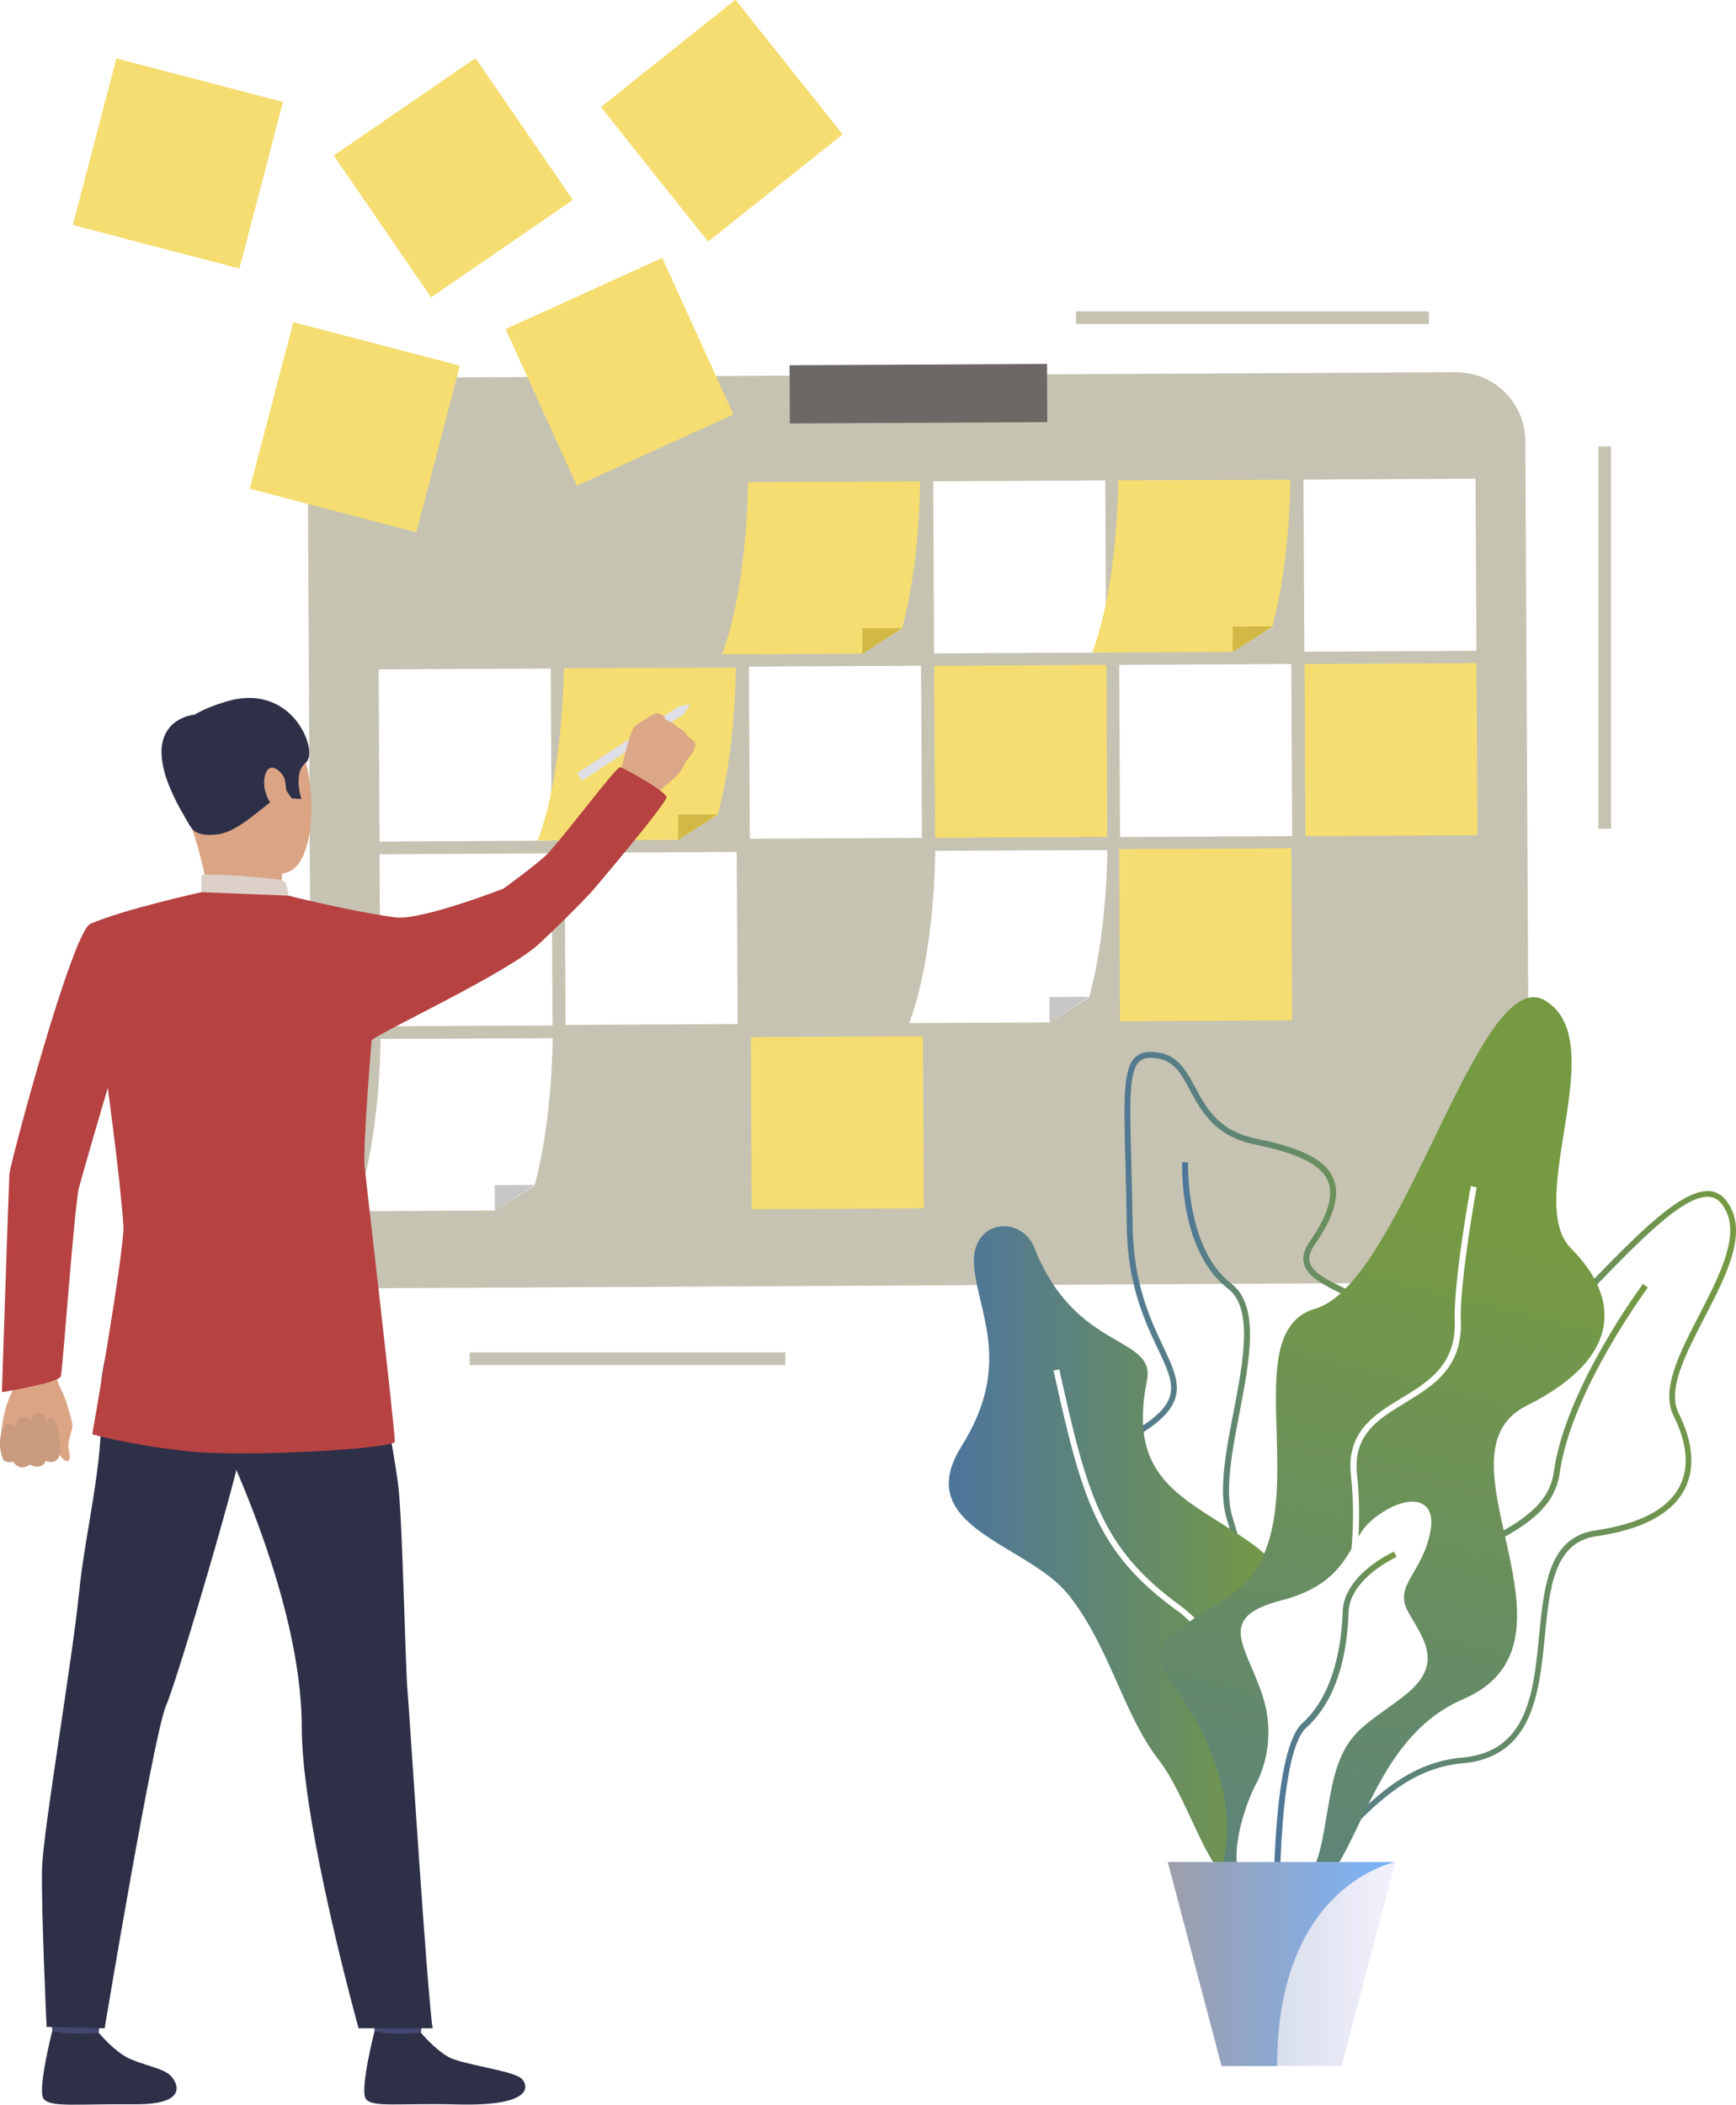 <?xml version="1.0" encoding="utf-8"?>
<!-- Generator: Adobe Illustrator 24.0.0, SVG Export Plug-In . SVG Version: 6.00 Build 0)  -->
<svg version="1.1" id="_x3C_Layer_x3E_" xmlns="http://www.w3.org/2000/svg" xmlns:xlink="http://www.w3.org/1999/xlink" x="0px"
	 y="0px" viewBox="0 0 998.7 1210.7" style="enable-background:new 0 0 998.7 1210.7;" xml:space="preserve">
<style type="text/css">
	.st0{fill:#C6C3B2;}
	.st1{fill:#6D6865;}
	.st2{fill:#FFFFFF;}
	.st3{fill:#F5DD71;}
	.st4{fill:#D2B844;}
	.st5{fill:#C7C7C7;}
	.st6{fill:#DBA585;}
	.st7{fill:#C99A7D;}
	.st8{fill:#B74242;}
	.st9{fill:#DEDFE6;}
	.st10{fill:#DCA787;}
	.st11{fill:#454971;}
	.st12{fill:#2E3048;}
	.st13{fill:#DCD0C8;}
	.st14{fill:url(#SVGID_1_);}
	.st15{fill:url(#SVGID_2_);}
	.st16{fill:url(#SVGID_3_);}
	.st17{fill:url(#SVGID_4_);}
	.st18{fill:url(#SVGID_5_);}
	.st19{fill:url(#SVGID_6_);}
	.st20{fill:url(#SVGID_7_);}
	.st21{fill:url(#SVGID_8_);}
	.st22{filter:url(#Adobe_OpacityMaskFilter);}
	.st23{filter:url(#Adobe_OpacityMaskFilter_1_);}
	.st24{mask:url(#SVGID_9_);fill:url(#SVGID_10_);}
	.st25{fill:url(#SVGID_11_);}
</style>
<g>
	<g>
		<path class="st0" d="M840.2,737.8L219.3,741c-22,0.1-39.9-17.6-40-39.6L177,257.3c-0.1-22,17.6-39.9,39.6-40l620.9-3.2
			c22-0.1,39.9,17.6,40,39.6l2.3,444.1C879.9,719.8,862.2,737.7,840.2,737.8z"/>
		
			<rect x="454.3" y="209.7" transform="matrix(1 -5.155169e-03 5.155169e-03 1 -1.16 2.727)" class="st1" width="148.1" height="33.5"/>
		
			<rect x="218.1" y="384.8" transform="matrix(1 -5.168106e-03 5.168106e-03 1 -2.241 1.389)" class="st2" width="99" height="99"/>
		<rect x="154.5" y="196.1" transform="matrix(0.968 0.253 -0.253 0.968 68.783 -43.612)" class="st3" width="99" height="99"/>
		
			<rect x="307" y="164.5" transform="matrix(0.91 -0.414 0.414 0.91 -56.6 166.715)" class="st3" width="99" height="99"/>
		
			<rect x="211.4" y="52.7" transform="matrix(0.824 -0.566 0.566 0.824 -12.045 165.695)" class="st3" width="99" height="99"/>
		
			<rect x="431.1" y="383.2" transform="matrix(1 -5.138667e-03 5.138667e-03 1 -2.217 2.475)" class="st2" width="99" height="99"/>
		
			<rect x="537.7" y="382.7" transform="matrix(1 -5.173156e-03 5.173156e-03 1 -2.228 3.043)" class="st3" width="99" height="99"/>
		
			<rect x="537.1" y="276.6" transform="matrix(1 -5.138556e-03 5.138556e-03 1 -1.668 3.019)" class="st2" width="99" height="99"/>
		
			<rect x="325.1" y="490.3" transform="matrix(1 -5.137610e-03 5.137610e-03 1 -2.768 1.932)" class="st2" width="99" height="99"/>
		
			<rect x="432.2" y="596.3" transform="matrix(1 -5.138667e-03 5.138667e-03 1 -3.312 2.484)" class="st3" width="99" height="99"/>
		
			<rect x="218.6" y="491.1" transform="matrix(1 -5.138822e-03 5.138822e-03 1 -2.775 1.385)" class="st2" width="99" height="99"/>
		<g>
			<path class="st3" d="M529.3,276.9c0,0,0.2,45.8-10.4,84.7l-22.8,14.4l-80.7,0.4c15.1-40.9,14.9-99.1,14.9-99.1L529.3,276.9z"/>
			<polygon class="st4" points="496.1,376.1 496.1,361.4 519,361.3 			"/>
		</g>
		<g>
			<g>
				<path class="st2" d="M317.9,597.2c0,0,0.2,45.8-10.4,84.7l-22.8,14.4l-80.7,0.4c15.1-40.9,14.9-99.1,14.9-99.1L317.9,597.2z"/>
				<polygon class="st5" points="284.7,696.3 284.6,681.7 307.5,681.6 				"/>
			</g>
		</g>
		<g>
			<path class="st3" d="M423.3,384c0,0,0.2,45.8-10.4,84.7l-22.8,14.4l-80.7,0.4c15.1-40.9,14.9-99.1,14.9-99.1L423.3,384z"/>
			<polygon class="st4" points="390.1,483.2 390.1,468.5 413,468.4 			"/>
		</g>
		<g>
			<path class="st2" d="M637,489c0,0,0.2,45.8-10.4,84.7l-22.8,14.4l-80.7,0.4c15.1-40.9,14.9-99.1,14.9-99.1L637,489z"/>
			<polygon class="st5" points="603.8,588.1 603.7,573.5 626.6,573.4 			"/>
		</g>
		
			<rect x="644.1" y="382.2" transform="matrix(1 -5.138672e-03 5.138672e-03 1 -2.209 3.57)" class="st2" width="99" height="99"/>
		
			<rect x="644.1" y="488.2" transform="matrix(1 -5.138672e-03 5.138672e-03 1 -2.754 3.571)" class="st3" width="99" height="99"/>
		
			<rect x="750.7" y="381.7" transform="matrix(1 -5.173005e-03 5.173005e-03 1 -2.22 4.145)" class="st3" width="99" height="99"/>
		
			<rect x="365.9" y="20.1" transform="matrix(0.782 -0.623 0.623 0.782 47.033 273.776)" class="st3" width="99" height="99"/>
		
			<rect x="750.1" y="275.6" transform="matrix(1 -5.173257e-03 5.173257e-03 1 -1.671 4.141)" class="st2" width="99" height="99"/>
		<rect x="52.8" y="44.5" transform="matrix(0.968 0.253 -0.253 0.968 27.103 -22.836)" class="st3" width="99" height="99"/>
		<g>
			<path class="st3" d="M742.3,275.9c0,0,0.2,45.8-10.4,84.7l-22.8,14.4l-80.7,0.4c15.1-40.9,14.9-99.1,14.9-99.1L742.3,275.9z"/>
			<polygon class="st4" points="709.1,375.1 709.1,360.4 732,360.3 			"/>
		</g>
		<g>
			<g>
				<g>
					<g>
						<path class="st6" d="M28.9,782.4c0,0,3.1,5,3.5,9.1c0.3,3.3,3,8.1,4.2,10.8c1.2,2.7,5,14.8,5.1,18c0.1,1.3-2.8,9.4-2.4,12
							c0.4,2.6,1.9,7.8-0.4,8.1c-2.3,0.3-5-3.9-5-3.9s0.2,2.4-1.8,3.3c-3.9,1.8-5.9,0.2-5.9,0.2s-1.4,2.6-3.2,3
							c-3.9,0.8-5.9-0.8-5.9-0.8s-1.7,1.5-4.4,1.4c-3.5-0.1-4.9-3.1-4.9-3.1s-4.4,0.9-5.7-1.2c-1.3-2.1-1.1-4.2-1.6-6.1
							c-0.5-1.9-0.1-18.7,5.6-30.8c5.7-12.1-1.5-23.9-1.5-23.9L28.9,782.4z"/>
					</g>
				</g>
			</g>
			<g>
				<g>
					<path class="st7" d="M34.5,835c0,0,0.4-15.1-3.6-18.3c-4-3.2-4.4,2.2-4.4,2.2s0.5-5.4-3.8-6.1c-4.3-0.7-4.5,5.7-4.5,5.7
						s-0.7-4.1-5.3-3.3c-4.6,0.9-3.5,6.1-3.5,6.1s-4.4-5.2-7.2-0.2c-4.8,8.4-0.4,18.4-0.4,18.4s1.5,2.4,5.9,1.3c0,0,3,5.9,9.5,1.7
						c0,0,6.7,3.7,9.1-2.2C26.3,840.4,34.1,843.5,34.5,835z"/>
				</g>
			</g>
			<path class="st8" d="M80,565.2c0,0-25.8,86-34.5,117.7c-2.7,10-9.4,105-10.5,108.8c-1.2,3.8-33.9,9.1-33.9,9.1S5,682,5.4,675.5
				c0.4-6.5,36.1-139.2,46.5-144c7.8-3.5,11.9-0.6,21.7,6.7C87.4,548.4,80,565.2,80,565.2z"/>
			<g>
				
					<rect x="327.4" y="425" transform="matrix(0.837 -0.548 0.548 0.837 -174.93 268.408)" class="st9" width="70.6" height="5.2"/>
			</g>
			<path class="st10" d="M400,428.3c0,0-0.6,3.3-1.5,4.7c0,0-1.9,2.3-3.2,4c-0.4,0.6-0.7,1-0.9,1.4c-0.8,1.4-2.1,4.7-4.9,7.6
				c-2.8,2.9-13.8,11.9-13.8,11.9l-9.4-8l-9.7-4.4c0,0,5.5-23.7,7.8-26.7c0.2-0.3,0.5-0.6,0.7-0.8c2.2-2.3,4.8-3.1,6.1-4.2
				c0.5-0.4,5.5-4,7.3-3.5c2.5,0.6,3.9,2.1,4.5,3.8c0,0,4.8,1.5,6.7,4.3c0,0,4.5,1.2,5.8,5.4C395.4,423.7,399.8,425.5,400,428.3z"/>
			<g>
				<g>
					<path class="st11" d="M59.1,1152.5c0,0-2.4,16.3-2.6,18.8c-0.3,2.5-26.2-1.4-26.2-1.4l-2.1-19.4
						C28.2,1150.4,55.8,1150.2,59.1,1152.5z"/>
				</g>
			</g>
			<g>
				<g>
					<path class="st12" d="M56.7,1169.2c0,0,8.2,9.8,16.1,14.1c7.9,4.3,20.4,6,25.1,10.4c3.4,3.2,12.3,17-20.6,16.7
						c-32.9-0.3-48.8,2-52.3-3.3c-3.5-5.3,5.1-39,5.1-39S37.9,1170.9,56.7,1169.2z"/>
				</g>
			</g>
			<g>
				<g>
					<path class="st11" d="M244.5,1152.5c0,0-2.4,16.3-2.6,18.8s-26.2-1.4-26.2-1.4l-2.1-19.4
						C213.6,1150.4,241.3,1150.2,244.5,1152.5z"/>
				</g>
			</g>
			<g>
				<g>
					<path class="st12" d="M242.1,1169.2c0,0,8.2,9.8,16.1,14.1c7.9,4.3,37.1,7.8,41.8,12.3c3.4,3.2,9,16.1-37.3,14.9
						c-32.9-0.9-48.8,2-52.3-3.3c-3.5-5.3,5.1-39,5.1-39S222.8,1171.1,242.1,1169.2z"/>
				</g>
			</g>
			<g>
				<g>
					<path class="st12" d="M80.5,732.9c0,0-24.3,38.6-22.5,73.6c1.8,34.9-8.8,73-12.5,109.5c-4.1,40.7-20.7,136.9-21.3,158.7
						c-0.6,21.8,2.6,91.2,2.6,91.2l33.4,0.8c0,0,28-168.3,35.3-185.5c7.3-17.2,43.2-139.6,44.4-153.3
						C141.1,814.1,80.5,732.9,80.5,732.9z"/>
				</g>
			</g>
			<g>
				<g>
					<path class="st12" d="M208.5,738.2c0,0,18.3,95.7,20.7,117.1c2.4,21.4,4,103.4,5.2,116.8c1.2,13.4,11.3,174.4,14.5,194.6h-42.6
						c0,0-32.7-117.4-32.7-172.9c0-55.5-25.3-120.7-41.6-157.4c-16.3-36.6-53.7-37.5-63.7-105.5C68.3,731,194.9,716.6,208.5,738.2z"
						/>
				</g>
			</g>
			<g>
				<g>
					<path class="st6" d="M121.1,408.1c0,0,32.6-12.2,47.7,12.7c15,24.8,13.6,74.6-2.9,80.7c-16.4,6.1-41.2,2.9-49.6-12.6
						c-8.4-15.5-16-38-15.7-53C101,420.8,112.5,412.5,121.1,408.1z"/>
				</g>
			</g>
			<g>
				<g>
					<path class="st6" d="M162.4,502.6c0,0-1.4,8.8,0.9,13.2c2.2,4.3-42.3,4.5-42.3,4.5s-3.6-23.6-10.5-43.6
						C103.7,456.7,162.4,502.6,162.4,502.6z"/>
				</g>
			</g>
			<g>
				<g>
					<path class="st12" d="M110.5,476.7c0,0,3.1,5.1,15.6,3.1c12.5-2,27.8-18.7,33.1-20.5c5.2-1.8,5.3-4.9,5.3-4.9l3.3,4.8l5.6,0.4
						c0,0-5.1-14.9,2.6-21c7.7-6.1-7.9-48.3-48.2-34.3c0,0-30.9,8.5-29.8,26.1C99.1,447.9,103.6,467.9,110.5,476.7z"/>
				</g>
			</g>
			<g>
				<g>
					<path class="st13" d="M165.9,515.3c0,0-0.1-8.3-3.9-9.1c-3.8-0.8-41.5-4.4-46.1-2.6v9.7C115.9,513.2,124.8,518.7,165.9,515.3z"
						/>
				</g>
			</g>
			<g>
				<g>
					<path class="st6" d="M163.7,448c-0.7-2.9-8.2-11.4-11.1-2.4c-2.9,9,4.3,21.2,8.4,20.1C165,464.7,165.5,455.5,163.7,448z"/>
				</g>
			</g>
			<g>
				<g>
					<path class="st8" d="M228.3,527.8c-25.9-3.4-62.4-12.6-62.4-12.6l-50-2c0,0-45.9,10.1-64,18.3c-1.7,0.8-1.7,40.9-6.4,51.5
						l15,31.6c0,0,8.7,62.6,10.5,90.5C71.8,717.9,53.1,825,53.1,825s20,5.9,54.1,9.7c34.1,3.8,119.4-1.4,119.9-5.4
						c0.5-4-16.5-150.1-17.3-157.7c-1.2-11.6,4-73.3,4-73.3c7.9-6.1,77.1-38.2,95.9-55c5-4.5,26.4-25.2,32.4-32.4
						c21.5-25.4,39.1-47.2,41.2-51.8c2.4-2.7-24.1-17.1-26.5-17.8c-2-0.7-30.3,37.3-41.4,49.4c-5,5.4-25.7,20.4-25.7,20.4
						S244.5,528.8,228.3,527.8z"/>
				</g>
			</g>
			<g>
				<g>
					<path class="st12" d="M111.8,411.1c0,0-41.6,3.3-1.3,65.6L111.8,411.1z"/>
				</g>
			</g>
			<polygon class="st9" points="393.7,410.4 397.1,405.2 390.8,406.1 			"/>
		</g>
	</g>
	<g>
		<rect x="619" y="179.1" class="st0" width="203" height="7.3"/>
	</g>
	<g>
		<g>
			<linearGradient id="SVGID_1_" gradientUnits="userSpaceOnUse" x1="715.57" y1="918.679" x2="947.884" y2="918.679">
				<stop  offset="0" style="stop-color:#4D759D"/>
				<stop  offset="1" style="stop-color:#769A42"/>
			</linearGradient>
			<path class="st14" d="M718.7,1098.8c-12.3-56.1,14.2-70.1,39.9-83.6c21-11.1,40.7-21.5,39.7-54.5c-1.4-43.8,28.4-59.7,54.8-73.8
				c19.6-10.5,38.1-20.3,40.8-40.3c6.6-48,50.9-107.6,51.3-108.1l2.8,2.1c-0.4,0.6-44.1,59.5-50.7,106.6
				c-3,21.7-22.2,31.9-42.6,42.8c-26.7,14.2-54.3,29-52.9,70.7c1.1,35.2-20.6,46.6-41.5,57.7c-25.6,13.5-49.8,26.3-38.1,79.8
				L718.7,1098.8z"/>
		</g>
		<g>
			<linearGradient id="SVGID_2_" gradientUnits="userSpaceOnUse" x1="695.388" y1="884.811" x2="998.706" y2="884.811">
				<stop  offset="0" style="stop-color:#4D759D"/>
				<stop  offset="1" style="stop-color:#769A42"/>
			</linearGradient>
			<path class="st15" d="M732.1,1084.6c-0.6,0-1.2,0-1.8-0.1c-11.1-0.8-22-9.2-34.2-26.5l-0.8-1.1l0.9-1
				c0.2-0.2,19.8-24.2,12.6-69.1c-1.7-10.5-3.9-18.5-5.7-24.9c-2.6-9.4-4.4-15.6-1.5-20.6c3.7-6.3,13.7-9.6,41.9-16.3
				c30-7.1,40.1-41,48.9-70.8c8.3-28.1,16.2-54.6,39.6-53.8c21.5,0.8,54.1-32.8,82.8-62.4c26.7-27.5,51.9-53.4,68-52.9
				c3.9,0.1,7.1,1.8,9.7,4.8c14.4,17.1,1,43-12,68.1c-11,21.4-21.5,41.6-14.8,54.9c8.4,16.7,9.6,31.9,3.4,43.8
				c-7.3,14.1-24.5,23.2-50.9,27c-24.2,3.5-26.8,29.8-29.5,57.7c-3.2,32.5-6.9,69.4-47.4,72.9c-30.1,2.6-50.4,23.7-68.3,42.4
				C758.8,1071.7,746.4,1084.6,732.1,1084.6z M699.7,1057c11.2,15.5,21.3,23.3,30.9,24c13.5,1,25.8-11.8,40-26.6
				c18.3-19.1,39.1-40.7,70.5-43.4c37.7-3.3,41.1-37.1,44.3-69.9c2.9-29.3,5.6-56.9,32.5-60.8c25.3-3.7,41.5-12.1,48.3-25.2
				c5.7-10.9,4.5-25-3.4-40.7c-7.5-14.9,3.3-35.9,14.8-58.1c12.4-24.1,25.3-49,12.4-64.3c-1.9-2.3-4.3-3.5-7.2-3.6
				c-14.6-0.5-39.2,24.9-65.4,51.9c-30.3,31.2-61.6,63.5-84.5,63.5c-0.3,0-0.6,0-0.9,0c-20.7-0.8-27.9,23.4-36.2,51.3
				c-9.1,30.7-19.5,65.6-51.4,73.2c-25.5,6.1-36.6,9.5-39.7,14.7c-2.2,3.7-0.7,9,1.8,17.9c1.8,6.5,4.1,14.6,5.8,25.3
				C719,1028,703.6,1051.8,699.7,1057z"/>
		</g>
		<g>
			<linearGradient id="SVGID_3_" gradientUnits="userSpaceOnUse" x1="625.702" y1="838.922" x2="821.35" y2="838.922">
				<stop  offset="0" style="stop-color:#4D759D"/>
				<stop  offset="1" style="stop-color:#769A42"/>
			</linearGradient>
			<path class="st16" d="M733.4,1072.8c-0.4,0-0.8,0-1.2-0.1c-18.2-1.7-32.2-41.5-45.7-80c-6.4-18.3-12.5-35.5-18.4-46.6
				c-4.6-8.6-10.4-17.6-16-26.2c-15-23.1-30.5-46.9-25.4-67.9c2.7-11,10.6-20.2,24.2-28c29.8-17.2,25.2-26.9,15.2-48.1
				c-7.4-15.6-17.5-37-17.9-70.6c-0.2-14.4-0.5-26.9-0.8-37.9c-0.9-35.4-1.4-53.2,6.1-59.6c3.1-2.7,7.5-3.3,13.8-2.2
				c10.7,2,15.4,10.7,20.3,19.9c6.3,11.7,13.4,25,34.8,29.4c20.1,4.2,39.5,9.9,44.8,23.3c3.8,9.4,0.2,21.8-10.9,37.8
				c-2.7,3.9-3.6,7.2-2.8,10.1c1.8,6.5,11.8,11.1,23.4,16.5c16.5,7.7,37.1,17.3,42.9,37.1c4.7,16-0.7,36-16.6,61
				c-37.5,59.3-36,99.5-34.7,134.9c1,26.3,1.9,51.1-13.9,78.8C747.5,1066.8,740.6,1072.8,733.4,1072.8z M661.9,608.5
				c-2.7,0-4.7,0.6-6.2,1.9c-6.3,5.4-5.8,23.7-4.9,56.9c0.3,11,0.6,23.5,0.8,38c0.4,32.9,10.3,53.8,17.5,69.1
				c10,21.1,16,33.8-16.6,52.6c-12.8,7.4-20.1,15.8-22.6,25.9c-4.7,19.5,10.4,42.7,25,65.2c5.7,8.7,11.5,17.7,16.2,26.5
				c6,11.3,12.1,28.7,18.6,47.1c12.5,35.8,26.8,76.3,42.8,77.7c6.1,0.5,12.5-5,19.1-16.4c15.4-26.9,14.5-50.1,13.5-77
				c-1.3-36-2.9-76.7,35.2-136.9c15.3-24.2,20.6-43.2,16.2-58.2c-5.4-18.4-24.3-27.2-41-35C763,740,752.3,735,750.2,727
				c-1.1-3.9,0-8.2,3.3-12.9c10.4-15,13.8-26.3,10.5-34.6c-4.8-11.9-24.1-17.4-42.3-21.2c-23-4.8-30.8-19.4-37.1-31.2
				c-4.7-8.8-8.8-16.4-17.9-18.1C664.9,608.6,663.3,608.5,661.9,608.5z"/>
		</g>
		<g>
			<linearGradient id="SVGID_4_" gradientUnits="userSpaceOnUse" x1="680.082" y1="881.23" x2="739.402" y2="881.23">
				<stop  offset="0" style="stop-color:#4D759D"/>
				<stop  offset="1" style="stop-color:#769A42"/>
			</linearGradient>
			<path class="st17" d="M733.7,1094.1l-3.3-1c18.3-57.9-14.8-187.9-24.7-219.6c-4.9-15.6-0.4-39,4-61.6
				c5.6-29.2,11.4-59.5-3.4-70.8c-27.8-21.3-26.3-70.6-26.2-72.6l3.4,0.1c0,0.5-1.5,49.6,24.9,69.8c16.5,12.6,10.5,43.9,4.7,74.2
				c-4.3,22.2-8.7,45.2-4.1,60C721.3,911.6,752,1036.3,733.7,1094.1z"/>
		</g>
		<linearGradient id="SVGID_5_" gradientUnits="userSpaceOnUse" x1="545.824" y1="892.984" x2="737.329" y2="892.984">
			<stop  offset="0" style="stop-color:#4D759D"/>
			<stop  offset="1" style="stop-color:#769A42"/>
		</linearGradient>
		<path class="st18" d="M595.1,717.8c-7.6-19.4-37.4-16.4-34.7,11c2.7,27.4,21.9,56.6-7.3,103.2c-29.2,46.6,37.4,55.7,61.2,84.9
			c23.7,29.2,32,69.4,52,95c20.1,25.6,33.8,86.7,50.2,63.9c16.4-22.8,1-52.5,2.8-93.6c1.8-41.1,38.4-67.1,1.8-93.6
			c-36.6-26.5-73.3-34.6-61.3-94.3C665.2,767.8,618.8,778,595.1,717.8z"/>
		<g>
			<path class="st2" d="M743.1,1080.9c-0.2-1.2-20.5-121.6-66-154.5c-46.4-33.6-54.8-64.7-71-138l3.3-0.7
				c16,72.4,24.3,103,69.6,135.9c46.6,33.8,66.5,151.8,67.3,156.8L743.1,1080.9z"/>
		</g>
		<linearGradient id="SVGID_6_" gradientUnits="userSpaceOnUse" x1="674.05" y1="1326.884" x2="835.172" y2="700.298">
			<stop  offset="0" style="stop-color:#4D759D"/>
			<stop  offset="1" style="stop-color:#769A42"/>
		</linearGradient>
		<path class="st19" d="M702.1,1076.6c0,0,13.5-33.4-11.1-80.9c-24.6-47.5-44.5-40.2,14.8-76.7c59.3-36.5,0.4-151.6,50.8-166.2
			c50.4-14.6,94.3-200.8,132.6-177.1c38.4,23.7-12.8,115,14.6,142.4c27.4,27.4,31,62.3-25.6,90.5c-56.6,28.2,40.2,136-36.5,168.8
			C765.1,1010.3,787.1,1139.2,702.1,1076.6z"/>
		<g>
			<path class="st2" d="M725.5,1112.1c-0.1-0.4-8.3-43.2,17.7-98.5c26.5-56.3,39.3-117.8,34-164.6c-2.9-25.3,13.4-35.3,29.1-44.8
				c15.5-9.4,31.4-19.2,30.6-44.2c-0.8-22.6,8.8-75.4,9.2-77.7l3.4,0.6c-0.1,0.5-9.9,54.8-9.1,76.9c1,27-15.9,37.3-32.2,47.2
				c-15.5,9.4-30.1,18.4-27.5,41.5c5.3,47.4-7.5,109.6-34.3,166.5c-25.5,54.2-17.6,95.9-17.5,96.3L725.5,1112.1z"/>
		</g>
		<path class="st2" d="M787.5,876c17.2-16,40-18.3,35.3,5.4c-4.7,23.7-21,30.5-12.9,45.4c8.1,14.9,21.7,29.8-1.4,48.1
			c-23.1,18.3-35.9,20.3-42.7,54.9c-6.8,34.6-5.4,58.2-35.3,59.7c-29.8,1.5-18.3-42-8.8-61.7c0,0,14.2-22.4,4.8-51.9
			c-9.5-29.5-27.8-45.4,10.8-55.4C776,910.6,775.9,886.8,787.5,876z"/>
		<g>
			<linearGradient id="SVGID_7_" gradientUnits="userSpaceOnUse" x1="732.615" y1="1002.077" x2="803.413" y2="1002.077">
				<stop  offset="0" style="stop-color:#4D759D"/>
				<stop  offset="1" style="stop-color:#769A42"/>
			</linearGradient>
			<path class="st20" d="M732.7,1111.8c-0.1-4.2-2.1-103.8,16.5-120.6c19-17.1,22.7-47.4,23.2-63.9c0.6-21.5,28.4-34.3,29.6-34.8
				l1.4,3.1c-0.3,0.1-27,12.4-27.6,31.8c-0.6,20.8-5.3,49.3-24.3,66.4c-17.5,15.7-15.4,117-15.3,118L732.7,1111.8z"/>
		</g>
		<linearGradient id="SVGID_8_" gradientUnits="userSpaceOnUse" x1="671.825" y1="1129.721" x2="802.708" y2="1129.721">
			<stop  offset="0" style="stop-color:#BECEDB"/>
			<stop  offset="1" style="stop-color:#F3F1FD"/>
		</linearGradient>
		<polygon class="st21" points="802.7,1071.1 771.8,1188.3 702.7,1188.3 671.8,1071.1 		"/>
		<defs>
			<filter id="Adobe_OpacityMaskFilter" filterUnits="userSpaceOnUse" x="671.8" y="1071.1" width="130.9" height="117.3">
				<feFlood  style="flood-color:white;flood-opacity:1" result="back"/>
				<feBlend  in="SourceGraphic" in2="back" mode="normal"/>
			</filter>
		</defs>
		<mask maskUnits="userSpaceOnUse" x="671.8" y="1071.1" width="130.9" height="117.3" id="SVGID_9_">
			<g class="st22">
				<defs>
					<filter id="Adobe_OpacityMaskFilter_1_" filterUnits="userSpaceOnUse" x="671.8" y="1071.1" width="130.9" height="117.3">
						<feFlood  style="flood-color:white;flood-opacity:1" result="back"/>
						<feBlend  in="SourceGraphic" in2="back" mode="normal"/>
					</filter>
				</defs>
				<mask maskUnits="userSpaceOnUse" x="671.8" y="1071.1" width="130.9" height="117.3" id="SVGID_9_">
					<g class="st23">
					</g>
				</mask>
				<linearGradient id="SVGID_10_" gradientUnits="userSpaceOnUse" x1="671.825" y1="1129.721" x2="802.708" y2="1129.721">
					<stop  offset="0" style="stop-color:#FFFFFF"/>
					<stop  offset="0.995" style="stop-color:#000000"/>
				</linearGradient>
				<path class="st24" d="M802.7,1071.1c0,0-68,12.8-68,117.3h-31.9l-30.9-117.3H802.7z"/>
			</g>
		</mask>
		<linearGradient id="SVGID_11_" gradientUnits="userSpaceOnUse" x1="671.825" y1="1129.721" x2="802.708" y2="1129.721">
			<stop  offset="0" style="stop-color:#9D9EAA"/>
			<stop  offset="0.995" style="stop-color:#7AB3FB"/>
		</linearGradient>
		<path class="st25" d="M802.7,1071.1c0,0-68,12.8-68,117.3h-31.9l-30.9-117.3H802.7z"/>
	</g>
	<g>
		<rect x="919.5" y="256.8" class="st0" width="7.3" height="219.9"/>
	</g>
	<g>
		<rect x="270.2" y="777.9" class="st0" width="181.6" height="7.3"/>
	</g>
</g>
</svg>

